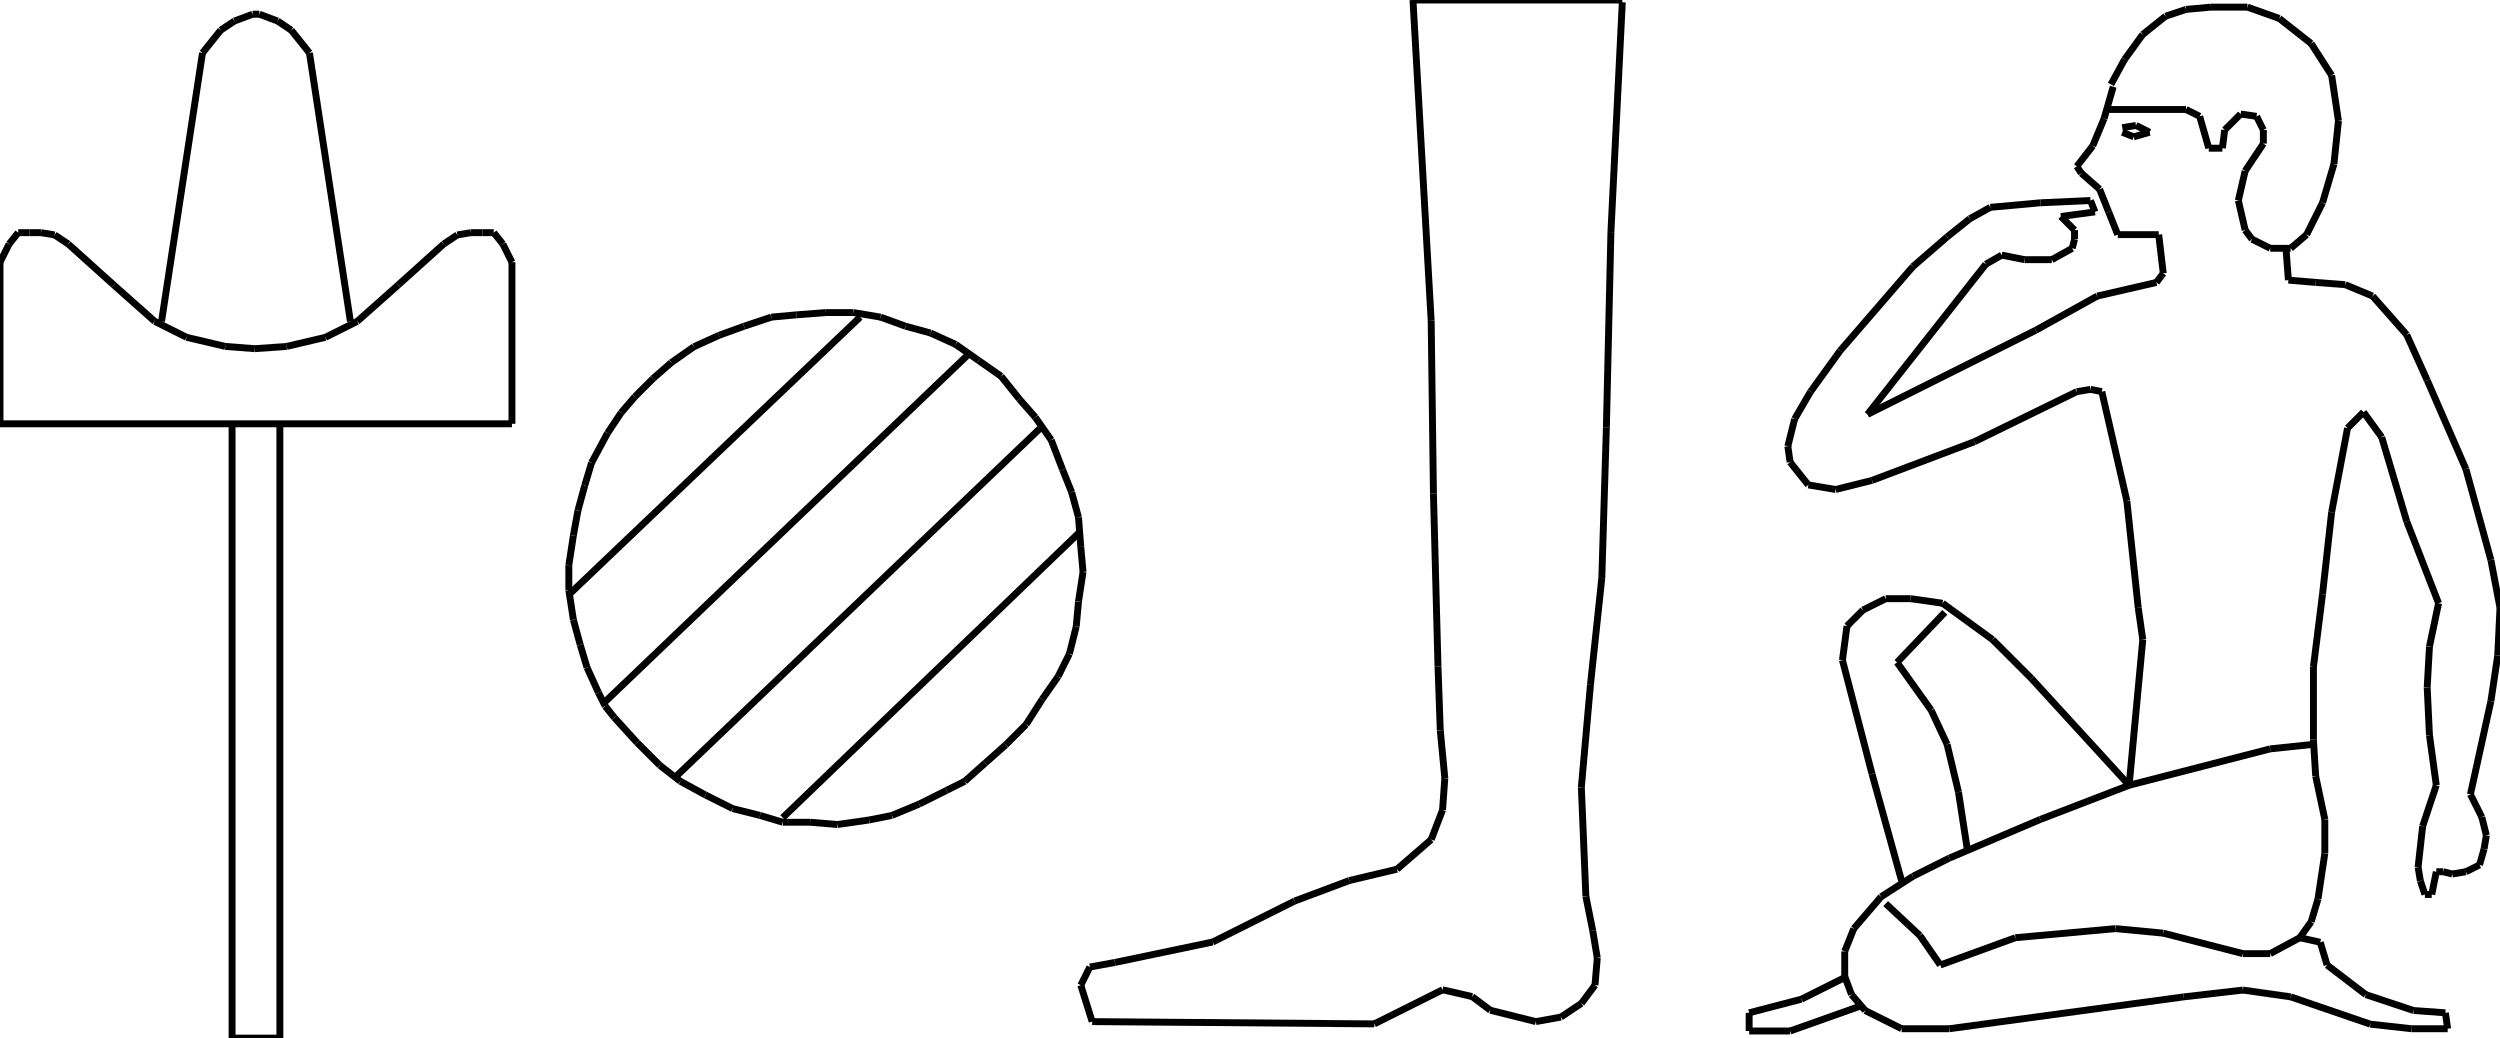 <?xml version="1.0" encoding="iso-8859-1"?>
<!-- Generator: Adobe Illustrator 16.0.1, SVG Export Plug-In . SVG Version: 6.00 Build 0)  -->
<!DOCTYPE svg PUBLIC "-//W3C//DTD SVG 1.1//EN" "http://www.w3.org/Graphics/SVG/1.1/DTD/svg11.dtd">
<svg version="1.1" id="Ebene_1" xmlns="http://www.w3.org/2000/svg" xmlns:xlink="http://www.w3.org/1999/xlink" x="0px" y="0px"
	 width="361.646px" height="150.172px" viewBox="0 0 361.646 150.172" style="enable-background:new 0 0 361.646 150.172;"
	 xml:space="preserve">
<g>
	<line style="fill:none;stroke:#000000;stroke-miterlimit:1;" x1="234.68" y1="0.329" x2="233.033" y2="33.573"/>
	<line style="fill:none;stroke:#000000;stroke-miterlimit:1;" x1="233.033" y1="33.573" x2="232.375" y2="61.879"/>
	<line style="fill:none;stroke:#000000;stroke-miterlimit:1;" x1="232.375" y1="61.879" x2="231.717" y2="83.603"/>
	<line style="fill:none;stroke:#000000;stroke-miterlimit:1;" x1="231.717" y1="83.603" x2="230.07" y2="99.072"/>
	<line style="fill:none;stroke:#000000;stroke-miterlimit:1;" x1="230.07" y1="99.072" x2="228.754" y2="113.884"/>
	<line style="fill:none;stroke:#000000;stroke-miterlimit:1;" x1="228.754" y1="113.884" x2="229.412" y2="129.683"/>
	<line style="fill:none;stroke:#000000;stroke-miterlimit:1;" x1="229.412" y1="129.683" x2="230.4" y2="134.62"/>
	<line style="fill:none;stroke:#000000;stroke-miterlimit:1;" x1="230.4" y1="134.62" x2="231.059" y2="138.569"/>
	<line style="fill:none;stroke:#000000;stroke-miterlimit:1;" x1="231.059" y1="138.569" x2="230.729" y2="142.519"/>
	<line style="fill:none;stroke:#000000;stroke-miterlimit:1;" x1="230.729" y1="142.519" x2="228.754" y2="145.152"/>
	<line style="fill:none;stroke:#000000;stroke-miterlimit:1;" x1="228.754" y1="145.152" x2="225.793" y2="147.127"/>
	<line style="fill:none;stroke:#000000;stroke-miterlimit:1;" x1="225.793" y1="147.127" x2="222.172" y2="147.785"/>
	<line style="fill:none;stroke:#000000;stroke-miterlimit:1;" x1="222.172" y1="147.785" x2="215.588" y2="146.14"/>
	<line style="fill:none;stroke:#000000;stroke-miterlimit:1;" x1="215.588" y1="146.14" x2="212.955" y2="144.165"/>
	<line style="fill:none;stroke:#000000;stroke-miterlimit:1;" x1="212.955" y1="144.165" x2="208.676" y2="143.178"/>
	<line style="fill:none;stroke:#000000;stroke-miterlimit:1;" x1="208.676" y1="143.178" x2="198.803" y2="148.114"/>
	<line style="fill:none;stroke:#000000;stroke-miterlimit:1;" x1="198.803" y1="148.114" x2="157.989" y2="147.785"/>
	<line style="fill:none;stroke:#000000;stroke-miterlimit:1;" x1="157.989" y1="147.785" x2="156.343" y2="142.519"/>
	<line style="fill:none;stroke:#000000;stroke-miterlimit:1;" x1="156.343" y1="142.519" x2="157.66" y2="139.886"/>
	<line style="fill:none;stroke:#000000;stroke-miterlimit:1;" x1="157.66" y1="139.886" x2="161.28" y2="139.228"/>
	<line style="fill:none;stroke:#000000;stroke-miterlimit:1;" x1="161.28" y1="139.228" x2="175.433" y2="136.266"/>
	<line style="fill:none;stroke:#000000;stroke-miterlimit:1;" x1="175.433" y1="136.266" x2="187.283" y2="130.341"/>
	<line style="fill:none;stroke:#000000;stroke-miterlimit:1;" x1="187.283" y1="130.341" x2="195.182" y2="127.379"/>
	<line style="fill:none;stroke:#000000;stroke-miterlimit:1;" x1="195.182" y1="127.379" x2="202.094" y2="125.732"/>
	<line style="fill:none;stroke:#000000;stroke-miterlimit:1;" x1="202.094" y1="125.732" x2="207.031" y2="121.454"/>
	<line style="fill:none;stroke:#000000;stroke-miterlimit:1;" x1="207.031" y1="121.454" x2="208.676" y2="117.175"/>
	<line style="fill:none;stroke:#000000;stroke-miterlimit:1;" x1="208.676" y1="117.175" x2="209.006" y2="112.567"/>
	<line style="fill:none;stroke:#000000;stroke-miterlimit:1;" x1="209.006" y1="112.567" x2="208.348" y2="105.655"/>
	<line style="fill:none;stroke:#000000;stroke-miterlimit:1;" x1="208.348" y1="105.655" x2="208.018" y2="96.439"/>
	<line style="fill:none;stroke:#000000;stroke-miterlimit:1;" x1="208.018" y1="96.439" x2="207.359" y2="71.424"/>
	<line style="fill:none;stroke:#000000;stroke-miterlimit:1;" x1="207.359" y1="71.424" x2="207.031" y2="46.409"/>
	<line style="fill:none;stroke:#000000;stroke-miterlimit:1;" x1="207.031" y1="46.409" x2="204.398" y2="0"/>
	<line style="fill:none;stroke:#000000;stroke-miterlimit:1;" x1="204.398" y1="0" x2="234.68" y2="0"/>
	<line style="fill:none;stroke:#000000;stroke-miterlimit:1;" x1="113.225" y1="118.286" x2="156.014" y2="77.143"/>
	<line style="fill:none;stroke:#000000;stroke-miterlimit:1;" x1="97.755" y1="112.361" x2="150.418" y2="62.002"/>
	<line style="fill:none;stroke:#000000;stroke-miterlimit:1;" x1="87.552" y1="101.5" x2="140.215" y2="51.141"/>
	<line style="fill:none;stroke:#000000;stroke-miterlimit:1;" x1="82.286" y1="86.03" x2="124.416" y2="45.875"/>
	<line style="fill:none;stroke:#000000;stroke-miterlimit:1;" x1="134.62" y1="48.179" x2="130.999" y2="47.191"/>
	<line style="fill:none;stroke:#000000;stroke-miterlimit:1;" x1="130.999" y1="47.191" x2="127.378" y2="45.875"/>
	<line style="fill:none;stroke:#000000;stroke-miterlimit:1;" x1="127.378" y1="45.875" x2="123.429" y2="45.216"/>
	<line style="fill:none;stroke:#000000;stroke-miterlimit:1;" x1="123.429" y1="45.216" x2="119.479" y2="45.216"/>
	<line style="fill:none;stroke:#000000;stroke-miterlimit:1;" x1="119.479" y1="45.216" x2="115.2" y2="45.545"/>
	<line style="fill:none;stroke:#000000;stroke-miterlimit:1;" x1="115.2" y1="45.545" x2="111.58" y2="45.875"/>
	<line style="fill:none;stroke:#000000;stroke-miterlimit:1;" x1="111.58" y1="45.875" x2="107.63" y2="47.191"/>
	<line style="fill:none;stroke:#000000;stroke-miterlimit:1;" x1="107.63" y1="47.191" x2="104.009" y2="48.508"/>
	<line style="fill:none;stroke:#000000;stroke-miterlimit:1;" x1="104.009" y1="48.508" x2="100.389" y2="50.153"/>
	<line style="fill:none;stroke:#000000;stroke-miterlimit:1;" x1="100.389" y1="50.153" x2="97.097" y2="52.458"/>
	<line style="fill:none;stroke:#000000;stroke-miterlimit:1;" x1="97.097" y1="52.458" x2="94.464" y2="54.761"/>
	<line style="fill:none;stroke:#000000;stroke-miterlimit:1;" x1="94.464" y1="54.761" x2="91.831" y2="57.395"/>
	<line style="fill:none;stroke:#000000;stroke-miterlimit:1;" x1="91.831" y1="57.395" x2="89.856" y2="59.698"/>
	<line style="fill:none;stroke:#000000;stroke-miterlimit:1;" x1="89.856" y1="59.698" x2="87.881" y2="62.661"/>
	<line style="fill:none;stroke:#000000;stroke-miterlimit:1;" x1="87.881" y1="62.661" x2="85.577" y2="66.939"/>
	<line style="fill:none;stroke:#000000;stroke-miterlimit:1;" x1="85.577" y1="66.939" x2="84.59" y2="70.231"/>
	<line style="fill:none;stroke:#000000;stroke-miterlimit:1;" x1="84.59" y1="70.231" x2="83.603" y2="73.852"/>
	<line style="fill:none;stroke:#000000;stroke-miterlimit:1;" x1="83.603" y1="73.852" x2="82.944" y2="77.473"/>
	<line style="fill:none;stroke:#000000;stroke-miterlimit:1;" x1="82.944" y1="77.473" x2="82.286" y2="81.751"/>
	<line style="fill:none;stroke:#000000;stroke-miterlimit:1;" x1="82.286" y1="81.751" x2="82.286" y2="85.372"/>
	<line style="fill:none;stroke:#000000;stroke-miterlimit:1;" x1="82.286" y1="85.372" x2="82.944" y2="89.65"/>
	<line style="fill:none;stroke:#000000;stroke-miterlimit:1;" x1="82.944" y1="89.65" x2="83.932" y2="93.271"/>
	<line style="fill:none;stroke:#000000;stroke-miterlimit:1;" x1="83.932" y1="93.271" x2="84.919" y2="96.562"/>
	<line style="fill:none;stroke:#000000;stroke-miterlimit:1;" x1="84.919" y1="96.562" x2="86.564" y2="100.183"/>
	<line style="fill:none;stroke:#000000;stroke-miterlimit:1;" x1="86.564" y1="100.183" x2="87.552" y2="102.158"/>
	<line style="fill:none;stroke:#000000;stroke-miterlimit:1;" x1="87.552" y1="102.158" x2="88.869" y2="103.804"/>
	<line style="fill:none;stroke:#000000;stroke-miterlimit:1;" x1="88.869" y1="103.804" x2="92.16" y2="107.424"/>
	<line style="fill:none;stroke:#000000;stroke-miterlimit:1;" x1="92.16" y1="107.424" x2="95.452" y2="110.716"/>
	<line style="fill:none;stroke:#000000;stroke-miterlimit:1;" x1="95.452" y1="110.716" x2="98.414" y2="113.02"/>
	<line style="fill:none;stroke:#000000;stroke-miterlimit:1;" x1="98.414" y1="113.02" x2="102.034" y2="114.994"/>
	<line style="fill:none;stroke:#000000;stroke-miterlimit:1;" x1="102.034" y1="114.994" x2="105.984" y2="116.97"/>
	<line style="fill:none;stroke:#000000;stroke-miterlimit:1;" x1="105.984" y1="116.97" x2="109.934" y2="117.957"/>
	<line style="fill:none;stroke:#000000;stroke-miterlimit:1;" x1="109.934" y1="117.957" x2="113.225" y2="118.944"/>
	<line style="fill:none;stroke:#000000;stroke-miterlimit:1;" x1="113.225" y1="118.944" x2="117.175" y2="118.944"/>
	<line style="fill:none;stroke:#000000;stroke-miterlimit:1;" x1="117.175" y1="118.944" x2="121.125" y2="119.273"/>
	<line style="fill:none;stroke:#000000;stroke-miterlimit:1;" x1="121.125" y1="119.273" x2="125.733" y2="118.615"/>
	<line style="fill:none;stroke:#000000;stroke-miterlimit:1;" x1="125.733" y1="118.615" x2="129.024" y2="117.957"/>
	<line style="fill:none;stroke:#000000;stroke-miterlimit:1;" x1="129.024" y1="117.957" x2="132.974" y2="116.312"/>
	<line style="fill:none;stroke:#000000;stroke-miterlimit:1;" x1="132.974" y1="116.312" x2="136.923" y2="114.336"/>
	<line style="fill:none;stroke:#000000;stroke-miterlimit:1;" x1="136.923" y1="114.336" x2="139.557" y2="113.02"/>
	<line style="fill:none;stroke:#000000;stroke-miterlimit:1;" x1="139.557" y1="113.02" x2="142.519" y2="110.387"/>
	<line style="fill:none;stroke:#000000;stroke-miterlimit:1;" x1="142.519" y1="110.387" x2="145.481" y2="107.753"/>
	<line style="fill:none;stroke:#000000;stroke-miterlimit:1;" x1="145.481" y1="107.753" x2="148.443" y2="104.791"/>
	<line style="fill:none;stroke:#000000;stroke-miterlimit:1;" x1="148.443" y1="104.791" x2="150.748" y2="101.171"/>
	<line style="fill:none;stroke:#000000;stroke-miterlimit:1;" x1="150.748" y1="101.171" x2="153.052" y2="97.879"/>
	<line style="fill:none;stroke:#000000;stroke-miterlimit:1;" x1="153.052" y1="97.879" x2="154.697" y2="94.588"/>
	<line style="fill:none;stroke:#000000;stroke-miterlimit:1;" x1="154.697" y1="94.588" x2="155.685" y2="90.638"/>
	<line style="fill:none;stroke:#000000;stroke-miterlimit:1;" x1="155.685" y1="90.638" x2="156.014" y2="87.018"/>
	<line style="fill:none;stroke:#000000;stroke-miterlimit:1;" x1="156.014" y1="87.018" x2="156.672" y2="82.738"/>
	<line style="fill:none;stroke:#000000;stroke-miterlimit:1;" x1="156.672" y1="82.738" x2="156.343" y2="79.118"/>
	<line style="fill:none;stroke:#000000;stroke-miterlimit:1;" x1="156.343" y1="79.118" x2="156.014" y2="74.839"/>
	<line style="fill:none;stroke:#000000;stroke-miterlimit:1;" x1="156.014" y1="74.839" x2="155.026" y2="71.218"/>
	<line style="fill:none;stroke:#000000;stroke-miterlimit:1;" x1="155.026" y1="71.218" x2="153.71" y2="67.927"/>
	<line style="fill:none;stroke:#000000;stroke-miterlimit:1;" x1="153.71" y1="67.927" x2="152.064" y2="63.648"/>
	<line style="fill:none;stroke:#000000;stroke-miterlimit:1;" x1="152.064" y1="63.648" x2="149.76" y2="60.357"/>
	<line style="fill:none;stroke:#000000;stroke-miterlimit:1;" x1="149.76" y1="60.357" x2="147.456" y2="57.724"/>
	<line style="fill:none;stroke:#000000;stroke-miterlimit:1;" x1="147.456" y1="57.724" x2="144.823" y2="54.432"/>
	<line style="fill:none;stroke:#000000;stroke-miterlimit:1;" x1="144.823" y1="54.432" x2="141.532" y2="52.128"/>
	<line style="fill:none;stroke:#000000;stroke-miterlimit:1;" x1="141.532" y1="52.128" x2="138.24" y2="49.824"/>
	<line style="fill:none;stroke:#000000;stroke-miterlimit:1;" x1="138.24" y1="49.824" x2="134.62" y2="48.179"/>
	<line style="fill:none;stroke:#000000;stroke-miterlimit:1;" x1="33.573" y1="61.632" x2="33.573" y2="150.172"/>
	<line style="fill:none;stroke:#000000;stroke-miterlimit:1;" x1="33.573" y1="150.172" x2="40.485" y2="150.172"/>
	<line style="fill:none;stroke:#000000;stroke-miterlimit:1;" x1="40.485" y1="150.172" x2="40.485" y2="61.632"/>
	<line style="fill:none;stroke:#000000;stroke-miterlimit:1;" x1="0" y1="61.303" x2="74.057" y2="61.303"/>
	<line style="fill:none;stroke:#000000;stroke-miterlimit:1;" x1="74.057" y1="61.303" x2="74.057" y2="37.934"/>
	<line style="fill:none;stroke:#000000;stroke-miterlimit:1;" x1="74.057" y1="37.934" x2="72.741" y2="35.301"/>
	<line style="fill:none;stroke:#000000;stroke-miterlimit:1;" x1="72.741" y1="35.301" x2="71.424" y2="33.655"/>
	<line style="fill:none;stroke:#000000;stroke-miterlimit:1;" x1="71.424" y1="33.655" x2="69.778" y2="33.655"/>
	<line style="fill:none;stroke:#000000;stroke-miterlimit:1;" x1="69.778" y1="33.655" x2="68.133" y2="33.655"/>
	<line style="fill:none;stroke:#000000;stroke-miterlimit:1;" x1="68.133" y1="33.655" x2="66.158" y2="33.984"/>
	<line style="fill:none;stroke:#000000;stroke-miterlimit:1;" x1="66.158" y1="33.984" x2="64.183" y2="35.301"/>
	<line style="fill:none;stroke:#000000;stroke-miterlimit:1;" x1="64.183" y1="35.301" x2="57.6" y2="41.226"/>
	<line style="fill:none;stroke:#000000;stroke-miterlimit:1;" x1="57.6" y1="41.226" x2="51.675" y2="46.492"/>
	<line style="fill:none;stroke:#000000;stroke-miterlimit:1;" x1="51.675" y1="46.492" x2="47.067" y2="48.795"/>
	<line style="fill:none;stroke:#000000;stroke-miterlimit:1;" x1="47.067" y1="48.795" x2="41.472" y2="50.112"/>
	<line style="fill:none;stroke:#000000;stroke-miterlimit:1;" x1="41.472" y1="50.112" x2="36.864" y2="50.441"/>
	<line style="fill:none;stroke:#000000;stroke-miterlimit:1;" x1="36.864" y1="50.441" x2="32.585" y2="50.112"/>
	<line style="fill:none;stroke:#000000;stroke-miterlimit:1;" x1="32.585" y1="50.112" x2="26.99" y2="48.795"/>
	<line style="fill:none;stroke:#000000;stroke-miterlimit:1;" x1="26.99" y1="48.795" x2="22.382" y2="46.492"/>
	<line style="fill:none;stroke:#000000;stroke-miterlimit:1;" x1="22.382" y1="46.492" x2="16.457" y2="41.226"/>
	<line style="fill:none;stroke:#000000;stroke-miterlimit:1;" x1="16.457" y1="41.226" x2="9.875" y2="35.301"/>
	<line style="fill:none;stroke:#000000;stroke-miterlimit:1;" x1="9.875" y1="35.301" x2="7.899" y2="33.984"/>
	<line style="fill:none;stroke:#000000;stroke-miterlimit:1;" x1="7.899" y1="33.984" x2="5.925" y2="33.655"/>
	<line style="fill:none;stroke:#000000;stroke-miterlimit:1;" x1="5.925" y1="33.655" x2="4.279" y2="33.655"/>
	<line style="fill:none;stroke:#000000;stroke-miterlimit:1;" x1="4.279" y1="33.655" x2="2.633" y2="33.655"/>
	<line style="fill:none;stroke:#000000;stroke-miterlimit:1;" x1="2.633" y1="33.655" x2="1.317" y2="35.301"/>
	<line style="fill:none;stroke:#000000;stroke-miterlimit:1;" x1="1.317" y1="35.301" x2="0" y2="37.934"/>
	<line style="fill:none;stroke:#000000;stroke-miterlimit:1;" x1="0" y1="37.934" x2="0" y2="61.303"/>
	<line style="fill:none;stroke:#000000;stroke-miterlimit:1;" x1="50.688" y1="46.492" x2="44.764" y2="7.653"/>
	<line style="fill:none;stroke:#000000;stroke-miterlimit:1;" x1="44.764" y1="7.653" x2="42.13" y2="4.361"/>
	<line style="fill:none;stroke:#000000;stroke-miterlimit:1;" x1="42.13" y1="4.361" x2="40.156" y2="3.045"/>
	<line style="fill:none;stroke:#000000;stroke-miterlimit:1;" x1="40.156" y1="3.045" x2="37.522" y2="2.057"/>
	<line style="fill:none;stroke:#000000;stroke-miterlimit:1;" x1="37.522" y1="2.057" x2="36.535" y2="2.057"/>
	<line style="fill:none;stroke:#000000;stroke-miterlimit:1;" x1="36.535" y1="2.057" x2="33.902" y2="3.045"/>
	<line style="fill:none;stroke:#000000;stroke-miterlimit:1;" x1="33.902" y1="3.045" x2="31.927" y2="4.361"/>
	<line style="fill:none;stroke:#000000;stroke-miterlimit:1;" x1="31.927" y1="4.361" x2="29.294" y2="7.653"/>
	<line style="fill:none;stroke:#000000;stroke-miterlimit:1;" x1="29.294" y1="7.653" x2="23.369" y2="46.492"/>
	<line style="fill:none;stroke:#000000;stroke-miterlimit:1;" x1="305.033" y1="15.84" x2="316.225" y2="15.84"/>
	<line style="fill:none;stroke:#000000;stroke-miterlimit:1;" x1="316.225" y1="15.84" x2="318.199" y2="16.828"/>
	<line style="fill:none;stroke:#000000;stroke-miterlimit:1;" x1="318.199" y1="16.828" x2="319.516" y2="21.436"/>
	<line style="fill:none;stroke:#000000;stroke-miterlimit:1;" x1="319.516" y1="21.436" x2="321.49" y2="21.436"/>
	<line style="fill:none;stroke:#000000;stroke-miterlimit:1;" x1="321.49" y1="21.436" x2="321.82" y2="18.802"/>
	<line style="fill:none;stroke:#000000;stroke-miterlimit:1;" x1="321.82" y1="18.802" x2="324.123" y2="16.499"/>
	<line style="fill:none;stroke:#000000;stroke-miterlimit:1;" x1="324.123" y1="16.499" x2="326.428" y2="16.828"/>
	<line style="fill:none;stroke:#000000;stroke-miterlimit:1;" x1="326.428" y1="16.828" x2="327.414" y2="18.802"/>
	<line style="fill:none;stroke:#000000;stroke-miterlimit:1;" x1="327.414" y1="18.802" x2="327.414" y2="20.777"/>
	<line style="fill:none;stroke:#000000;stroke-miterlimit:1;" x1="327.414" y1="20.777" x2="324.781" y2="24.727"/>
	<line style="fill:none;stroke:#000000;stroke-miterlimit:1;" x1="324.781" y1="24.727" x2="323.795" y2="29.006"/>
	<line style="fill:none;stroke:#000000;stroke-miterlimit:1;" x1="323.795" y1="29.006" x2="324.781" y2="33.285"/>
	<line style="fill:none;stroke:#000000;stroke-miterlimit:1;" x1="324.781" y1="33.285" x2="325.77" y2="34.602"/>
	<line style="fill:none;stroke:#000000;stroke-miterlimit:1;" x1="325.77" y1="34.602" x2="328.402" y2="35.918"/>
	<line style="fill:none;stroke:#000000;stroke-miterlimit:1;" x1="328.402" y1="35.918" x2="331.365" y2="35.918"/>
	<line style="fill:none;stroke:#000000;stroke-miterlimit:1;" x1="331.365" y1="35.918" x2="333.668" y2="33.943"/>
	<line style="fill:none;stroke:#000000;stroke-miterlimit:1;" x1="333.668" y1="33.943" x2="335.973" y2="29.335"/>
	<line style="fill:none;stroke:#000000;stroke-miterlimit:1;" x1="335.973" y1="29.335" x2="337.619" y2="23.74"/>
	<line style="fill:none;stroke:#000000;stroke-miterlimit:1;" x1="337.619" y1="23.74" x2="338.277" y2="17.486"/>
	<line style="fill:none;stroke:#000000;stroke-miterlimit:1;" x1="338.277" y1="17.486" x2="337.289" y2="10.903"/>
	<line style="fill:none;stroke:#000000;stroke-miterlimit:1;" x1="337.289" y1="10.903" x2="334.326" y2="6.295"/>
	<line style="fill:none;stroke:#000000;stroke-miterlimit:1;" x1="334.326" y1="6.295" x2="329.719" y2="2.674"/>
	<line style="fill:none;stroke:#000000;stroke-miterlimit:1;" x1="329.719" y1="2.674" x2="325.111" y2="1.029"/>
	<line style="fill:none;stroke:#000000;stroke-miterlimit:1;" x1="325.111" y1="1.029" x2="319.844" y2="1.029"/>
	<line style="fill:none;stroke:#000000;stroke-miterlimit:1;" x1="319.844" y1="1.029" x2="316.225" y2="1.358"/>
	<line style="fill:none;stroke:#000000;stroke-miterlimit:1;" x1="316.225" y1="1.358" x2="313.262" y2="2.345"/>
	<line style="fill:none;stroke:#000000;stroke-miterlimit:1;" x1="313.262" y1="2.345" x2="309.971" y2="4.979"/>
	<line style="fill:none;stroke:#000000;stroke-miterlimit:1;" x1="309.971" y1="4.979" x2="307.338" y2="8.599"/>
	<line style="fill:none;stroke:#000000;stroke-miterlimit:1;" x1="307.338" y1="8.599" x2="305.363" y2="12.22"/>
	<line style="fill:none;stroke:#000000;stroke-miterlimit:1;" x1="307.008" y1="19.132" x2="308.654" y2="19.79"/>
	<line style="fill:none;stroke:#000000;stroke-miterlimit:1;" x1="308.654" y1="19.79" x2="310.957" y2="19.132"/>
	<line style="fill:none;stroke:#000000;stroke-miterlimit:1;" x1="310.957" y1="19.132" x2="308.982" y2="18.144"/>
	<line style="fill:none;stroke:#000000;stroke-miterlimit:1;" x1="308.982" y1="18.144" x2="307.008" y2="18.473"/>
	<line style="fill:none;stroke:#000000;stroke-miterlimit:1;" x1="305.691" y1="12.549" x2="304.375" y2="17.157"/>
	<line style="fill:none;stroke:#000000;stroke-miterlimit:1;" x1="304.375" y1="17.157" x2="302.729" y2="21.106"/>
	<line style="fill:none;stroke:#000000;stroke-miterlimit:1;" x1="302.729" y1="21.106" x2="300.426" y2="24.069"/>
	<line style="fill:none;stroke:#000000;stroke-miterlimit:1;" x1="300.426" y1="24.069" x2="301.084" y2="25.056"/>
	<line style="fill:none;stroke:#000000;stroke-miterlimit:1;" x1="301.084" y1="25.056" x2="303.717" y2="27.36"/>
	<line style="fill:none;stroke:#000000;stroke-miterlimit:1;" x1="303.717" y1="27.36" x2="305.033" y2="30.651"/>
	<line style="fill:none;stroke:#000000;stroke-miterlimit:1;" x1="305.033" y1="30.651" x2="306.35" y2="33.943"/>
	<line style="fill:none;stroke:#000000;stroke-miterlimit:1;" x1="306.35" y1="33.943" x2="312.275" y2="33.943"/>
	<line style="fill:none;stroke:#000000;stroke-miterlimit:1;" x1="312.275" y1="33.943" x2="312.934" y2="39.539"/>
	<line style="fill:none;stroke:#000000;stroke-miterlimit:1;" x1="312.934" y1="39.539" x2="311.945" y2="40.855"/>
	<line style="fill:none;stroke:#000000;stroke-miterlimit:1;" x1="311.945" y1="40.855" x2="303.387" y2="42.83"/>
	<line style="fill:none;stroke:#000000;stroke-miterlimit:1;" x1="303.387" y1="42.83" x2="294.5" y2="47.767"/>
	<line style="fill:none;stroke:#000000;stroke-miterlimit:1;" x1="294.5" y1="47.767" x2="270.145" y2="59.945"/>
	<line style="fill:none;stroke:#000000;stroke-miterlimit:1;" x1="270.145" y1="59.945" x2="287.26" y2="38.222"/>
	<line style="fill:none;stroke:#000000;stroke-miterlimit:1;" x1="287.26" y1="38.222" x2="289.564" y2="36.905"/>
	<line style="fill:none;stroke:#000000;stroke-miterlimit:1;" x1="289.564" y1="36.905" x2="292.855" y2="37.563"/>
	<line style="fill:none;stroke:#000000;stroke-miterlimit:1;" x1="292.855" y1="37.563" x2="296.805" y2="37.563"/>
	<line style="fill:none;stroke:#000000;stroke-miterlimit:1;" x1="296.805" y1="37.563" x2="299.768" y2="35.918"/>
	<line style="fill:none;stroke:#000000;stroke-miterlimit:1;" x1="299.768" y1="35.918" x2="300.096" y2="34.602"/>
	<line style="fill:none;stroke:#000000;stroke-miterlimit:1;" x1="300.096" y1="34.602" x2="300.096" y2="33.285"/>
	<line style="fill:none;stroke:#000000;stroke-miterlimit:1;" x1="300.096" y1="33.285" x2="298.121" y2="31.31"/>
	<line style="fill:none;stroke:#000000;stroke-miterlimit:1;" x1="298.121" y1="31.31" x2="303.059" y2="30.651"/>
	<line style="fill:none;stroke:#000000;stroke-miterlimit:1;" x1="303.059" y1="30.651" x2="302.4" y2="29.006"/>
	<line style="fill:none;stroke:#000000;stroke-miterlimit:1;" x1="302.4" y1="29.006" x2="295.158" y2="29.335"/>
	<line style="fill:none;stroke:#000000;stroke-miterlimit:1;" x1="295.158" y1="29.335" x2="287.918" y2="29.993"/>
	<line style="fill:none;stroke:#000000;stroke-miterlimit:1;" x1="287.918" y1="29.993" x2="284.955" y2="31.639"/>
	<line style="fill:none;stroke:#000000;stroke-miterlimit:1;" x1="284.955" y1="31.639" x2="281.664" y2="34.272"/>
	<line style="fill:none;stroke:#000000;stroke-miterlimit:1;" x1="281.664" y1="34.272" x2="276.727" y2="38.551"/>
	<line style="fill:none;stroke:#000000;stroke-miterlimit:1;" x1="276.727" y1="38.551" x2="266.195" y2="50.729"/>
	<line style="fill:none;stroke:#000000;stroke-miterlimit:1;" x1="266.195" y1="50.729" x2="261.916" y2="56.654"/>
	<line style="fill:none;stroke:#000000;stroke-miterlimit:1;" x1="261.916" y1="56.654" x2="259.611" y2="60.604"/>
	<line style="fill:none;stroke:#000000;stroke-miterlimit:1;" x1="259.611" y1="60.604" x2="258.625" y2="64.553"/>
	<line style="fill:none;stroke:#000000;stroke-miterlimit:1;" x1="258.625" y1="64.553" x2="258.953" y2="66.857"/>
	<line style="fill:none;stroke:#000000;stroke-miterlimit:1;" x1="258.953" y1="66.857" x2="261.586" y2="70.149"/>
	<line style="fill:none;stroke:#000000;stroke-miterlimit:1;" x1="261.586" y1="70.149" x2="265.537" y2="70.807"/>
	<line style="fill:none;stroke:#000000;stroke-miterlimit:1;" x1="265.537" y1="70.807" x2="270.803" y2="69.49"/>
	<line style="fill:none;stroke:#000000;stroke-miterlimit:1;" x1="270.803" y1="69.49" x2="285.613" y2="63.895"/>
	<line style="fill:none;stroke:#000000;stroke-miterlimit:1;" x1="285.613" y1="63.895" x2="300.426" y2="56.654"/>
	<line style="fill:none;stroke:#000000;stroke-miterlimit:1;" x1="300.426" y1="56.654" x2="302.4" y2="56.325"/>
	<line style="fill:none;stroke:#000000;stroke-miterlimit:1;" x1="302.4" y1="56.325" x2="304.045" y2="56.654"/>
	<line style="fill:none;stroke:#000000;stroke-miterlimit:1;" x1="304.045" y1="56.654" x2="307.666" y2="72.453"/>
	<line style="fill:none;stroke:#000000;stroke-miterlimit:1;" x1="307.666" y1="72.453" x2="309.312" y2="87.923"/>
	<line style="fill:none;stroke:#000000;stroke-miterlimit:1;" x1="309.312" y1="87.923" x2="309.971" y2="92.53"/>
	<line style="fill:none;stroke:#000000;stroke-miterlimit:1;" x1="309.971" y1="92.53" x2="307.996" y2="113.596"/>
	<line style="fill:none;stroke:#000000;stroke-miterlimit:1;" x1="307.996" y1="113.596" x2="293.842" y2="98.126"/>
	<line style="fill:none;stroke:#000000;stroke-miterlimit:1;" x1="293.842" y1="98.126" x2="288.246" y2="92.53"/>
	<line style="fill:none;stroke:#000000;stroke-miterlimit:1;" x1="288.246" y1="92.53" x2="281.006" y2="87.265"/>
	<line style="fill:none;stroke:#000000;stroke-miterlimit:1;" x1="281.006" y1="87.265" x2="276.398" y2="86.605"/>
	<line style="fill:none;stroke:#000000;stroke-miterlimit:1;" x1="276.398" y1="86.605" x2="272.777" y2="86.605"/>
	<line style="fill:none;stroke:#000000;stroke-miterlimit:1;" x1="272.777" y1="86.605" x2="269.486" y2="88.252"/>
	<line style="fill:none;stroke:#000000;stroke-miterlimit:1;" x1="269.486" y1="88.252" x2="267.182" y2="90.556"/>
	<line style="fill:none;stroke:#000000;stroke-miterlimit:1;" x1="267.182" y1="90.556" x2="266.523" y2="95.493"/>
	<line style="fill:none;stroke:#000000;stroke-miterlimit:1;" x1="266.523" y1="95.493" x2="270.803" y2="111.95"/>
	<line style="fill:none;stroke:#000000;stroke-miterlimit:1;" x1="270.803" y1="111.95" x2="275.082" y2="127.42"/>
	<line style="fill:none;stroke:#000000;stroke-miterlimit:1;" x1="281.336" y1="88.581" x2="274.424" y2="95.822"/>
	<line style="fill:none;stroke:#000000;stroke-miterlimit:1;" x1="274.424" y1="95.822" x2="279.359" y2="102.733"/>
	<line style="fill:none;stroke:#000000;stroke-miterlimit:1;" x1="279.359" y1="102.733" x2="281.664" y2="107.671"/>
	<line style="fill:none;stroke:#000000;stroke-miterlimit:1;" x1="281.664" y1="107.671" x2="283.311" y2="114.583"/>
	<line style="fill:none;stroke:#000000;stroke-miterlimit:1;" x1="283.311" y1="114.583" x2="284.627" y2="123.141"/>
	<line style="fill:none;stroke:#000000;stroke-miterlimit:1;" x1="334.656" y1="107.671" x2="328.402" y2="108.329"/>
	<line style="fill:none;stroke:#000000;stroke-miterlimit:1;" x1="328.402" y1="108.329" x2="307.996" y2="113.596"/>
	<line style="fill:none;stroke:#000000;stroke-miterlimit:1;" x1="307.996" y1="113.596" x2="295.158" y2="118.533"/>
	<line style="fill:none;stroke:#000000;stroke-miterlimit:1;" x1="295.158" y1="118.533" x2="281.994" y2="124.128"/>
	<line style="fill:none;stroke:#000000;stroke-miterlimit:1;" x1="281.994" y1="124.128" x2="276.727" y2="126.762"/>
	<line style="fill:none;stroke:#000000;stroke-miterlimit:1;" x1="276.727" y1="126.762" x2="272.119" y2="129.724"/>
	<line style="fill:none;stroke:#000000;stroke-miterlimit:1;" x1="272.119" y1="129.724" x2="268.17" y2="134.332"/>
	<line style="fill:none;stroke:#000000;stroke-miterlimit:1;" x1="268.17" y1="134.332" x2="266.854" y2="137.623"/>
	<line style="fill:none;stroke:#000000;stroke-miterlimit:1;" x1="266.854" y1="137.623" x2="266.854" y2="141.243"/>
	<line style="fill:none;stroke:#000000;stroke-miterlimit:1;" x1="266.854" y1="141.243" x2="267.84" y2="143.877"/>
	<line style="fill:none;stroke:#000000;stroke-miterlimit:1;" x1="267.84" y1="143.877" x2="269.814" y2="146.181"/>
	<line style="fill:none;stroke:#000000;stroke-miterlimit:1;" x1="269.814" y1="146.181" x2="275.082" y2="148.813"/>
	<line style="fill:none;stroke:#000000;stroke-miterlimit:1;" x1="275.082" y1="148.813" x2="281.994" y2="148.813"/>
	<line style="fill:none;stroke:#000000;stroke-miterlimit:1;" x1="281.994" y1="148.813" x2="315.895" y2="144.206"/>
	<line style="fill:none;stroke:#000000;stroke-miterlimit:1;" x1="315.895" y1="144.206" x2="324.453" y2="143.219"/>
	<line style="fill:none;stroke:#000000;stroke-miterlimit:1;" x1="324.453" y1="143.219" x2="331.365" y2="144.206"/>
	<line style="fill:none;stroke:#000000;stroke-miterlimit:1;" x1="331.365" y1="144.206" x2="342.885" y2="148.155"/>
	<line style="fill:none;stroke:#000000;stroke-miterlimit:1;" x1="342.885" y1="148.155" x2="348.809" y2="148.813"/>
	<line style="fill:none;stroke:#000000;stroke-miterlimit:1;" x1="348.809" y1="148.813" x2="354.076" y2="148.813"/>
	<line style="fill:none;stroke:#000000;stroke-miterlimit:1;" x1="354.076" y1="148.813" x2="353.746" y2="146.51"/>
	<line style="fill:none;stroke:#000000;stroke-miterlimit:1;" x1="353.746" y1="146.51" x2="349.139" y2="146.181"/>
	<line style="fill:none;stroke:#000000;stroke-miterlimit:1;" x1="349.139" y1="146.181" x2="342.227" y2="143.877"/>
	<line style="fill:none;stroke:#000000;stroke-miterlimit:1;" x1="342.227" y1="143.877" x2="336.631" y2="139.598"/>
	<line style="fill:none;stroke:#000000;stroke-miterlimit:1;" x1="336.631" y1="139.598" x2="335.645" y2="136.307"/>
	<line style="fill:none;stroke:#000000;stroke-miterlimit:1;" x1="335.645" y1="136.307" x2="332.682" y2="135.648"/>
	<line style="fill:none;stroke:#000000;stroke-miterlimit:1;" x1="332.682" y1="135.648" x2="328.402" y2="137.952"/>
	<line style="fill:none;stroke:#000000;stroke-miterlimit:1;" x1="328.402" y1="137.952" x2="324.453" y2="137.952"/>
	<line style="fill:none;stroke:#000000;stroke-miterlimit:1;" x1="324.453" y1="137.952" x2="312.934" y2="134.99"/>
	<line style="fill:none;stroke:#000000;stroke-miterlimit:1;" x1="312.934" y1="134.99" x2="306.021" y2="134.332"/>
	<line style="fill:none;stroke:#000000;stroke-miterlimit:1;" x1="306.021" y1="134.332" x2="291.539" y2="135.648"/>
	<line style="fill:none;stroke:#000000;stroke-miterlimit:1;" x1="291.539" y1="135.648" x2="280.676" y2="139.598"/>
	<line style="fill:none;stroke:#000000;stroke-miterlimit:1;" x1="280.676" y1="139.598" x2="277.715" y2="135.319"/>
	<line style="fill:none;stroke:#000000;stroke-miterlimit:1;" x1="277.715" y1="135.319" x2="272.777" y2="130.711"/>
	<line style="fill:none;stroke:#000000;stroke-miterlimit:1;" x1="267.182" y1="141.243" x2="260.6" y2="144.535"/>
	<line style="fill:none;stroke:#000000;stroke-miterlimit:1;" x1="260.6" y1="144.535" x2="253.029" y2="146.51"/>
	<line style="fill:none;stroke:#000000;stroke-miterlimit:1;" x1="253.029" y1="146.51" x2="253.029" y2="149.143"/>
	<line style="fill:none;stroke:#000000;stroke-miterlimit:1;" x1="253.029" y1="149.143" x2="258.953" y2="149.143"/>
	<line style="fill:none;stroke:#000000;stroke-miterlimit:1;" x1="258.953" y1="149.143" x2="269.156" y2="145.522"/>
	<line style="fill:none;stroke:#000000;stroke-miterlimit:1;" x1="332.682" y1="135.648" x2="334.326" y2="133.344"/>
	<line style="fill:none;stroke:#000000;stroke-miterlimit:1;" x1="334.326" y1="133.344" x2="335.314" y2="130.053"/>
	<line style="fill:none;stroke:#000000;stroke-miterlimit:1;" x1="335.314" y1="130.053" x2="336.303" y2="123.47"/>
	<line style="fill:none;stroke:#000000;stroke-miterlimit:1;" x1="336.303" y1="123.47" x2="336.303" y2="118.533"/>
	<line style="fill:none;stroke:#000000;stroke-miterlimit:1;" x1="336.303" y1="118.533" x2="334.984" y2="112.279"/>
	<line style="fill:none;stroke:#000000;stroke-miterlimit:1;" x1="334.984" y1="112.279" x2="334.656" y2="107.013"/>
	<line style="fill:none;stroke:#000000;stroke-miterlimit:1;" x1="334.656" y1="107.013" x2="334.656" y2="96.48"/>
	<line style="fill:none;stroke:#000000;stroke-miterlimit:1;" x1="334.656" y1="96.48" x2="335.973" y2="85.947"/>
	<line style="fill:none;stroke:#000000;stroke-miterlimit:1;" x1="335.973" y1="85.947" x2="337.289" y2="74.099"/>
	<line style="fill:none;stroke:#000000;stroke-miterlimit:1;" x1="337.289" y1="74.099" x2="339.594" y2="61.92"/>
	<line style="fill:none;stroke:#000000;stroke-miterlimit:1;" x1="339.594" y1="61.92" x2="341.896" y2="59.616"/>
	<line style="fill:none;stroke:#000000;stroke-miterlimit:1;" x1="341.896" y1="59.616" x2="344.531" y2="63.237"/>
	<line style="fill:none;stroke:#000000;stroke-miterlimit:1;" x1="344.531" y1="63.237" x2="348.15" y2="75.415"/>
	<line style="fill:none;stroke:#000000;stroke-miterlimit:1;" x1="348.15" y1="75.415" x2="352.76" y2="87.265"/>
	<line style="fill:none;stroke:#000000;stroke-miterlimit:1;" x1="352.76" y1="87.265" x2="351.443" y2="93.518"/>
	<line style="fill:none;stroke:#000000;stroke-miterlimit:1;" x1="351.443" y1="93.518" x2="351.113" y2="99.442"/>
	<line style="fill:none;stroke:#000000;stroke-miterlimit:1;" x1="351.113" y1="99.442" x2="351.443" y2="106.354"/>
	<line style="fill:none;stroke:#000000;stroke-miterlimit:1;" x1="351.443" y1="106.354" x2="352.43" y2="113.596"/>
	<line style="fill:none;stroke:#000000;stroke-miterlimit:1;" x1="352.43" y1="113.596" x2="350.455" y2="119.521"/>
	<line style="fill:none;stroke:#000000;stroke-miterlimit:1;" x1="350.455" y1="119.521" x2="349.797" y2="125.444"/>
	<line style="fill:none;stroke:#000000;stroke-miterlimit:1;" x1="349.797" y1="125.444" x2="350.125" y2="127.42"/>
	<line style="fill:none;stroke:#000000;stroke-miterlimit:1;" x1="350.125" y1="127.42" x2="350.783" y2="129.395"/>
	<line style="fill:none;stroke:#000000;stroke-miterlimit:1;" x1="350.783" y1="129.395" x2="351.771" y2="129.395"/>
	<line style="fill:none;stroke:#000000;stroke-miterlimit:1;" x1="351.771" y1="129.395" x2="352.43" y2="126.104"/>
	<line style="fill:none;stroke:#000000;stroke-miterlimit:1;" x1="352.43" y1="126.104" x2="353.418" y2="126.104"/>
	<line style="fill:none;stroke:#000000;stroke-miterlimit:1;" x1="353.418" y1="126.104" x2="354.734" y2="126.433"/>
	<line style="fill:none;stroke:#000000;stroke-miterlimit:1;" x1="354.734" y1="126.433" x2="356.709" y2="126.104"/>
	<line style="fill:none;stroke:#000000;stroke-miterlimit:1;" x1="356.709" y1="126.104" x2="358.684" y2="125.115"/>
	<line style="fill:none;stroke:#000000;stroke-miterlimit:1;" x1="358.684" y1="125.115" x2="359.342" y2="122.812"/>
	<line style="fill:none;stroke:#000000;stroke-miterlimit:1;" x1="359.342" y1="122.812" x2="359.672" y2="120.837"/>
	<line style="fill:none;stroke:#000000;stroke-miterlimit:1;" x1="359.672" y1="120.837" x2="359.014" y2="118.204"/>
	<line style="fill:none;stroke:#000000;stroke-miterlimit:1;" x1="359.014" y1="118.204" x2="357.367" y2="114.912"/>
	<line style="fill:none;stroke:#000000;stroke-miterlimit:1;" x1="357.367" y1="114.912" x2="360.33" y2="101.417"/>
	<line style="fill:none;stroke:#000000;stroke-miterlimit:1;" x1="360.33" y1="101.417" x2="361.316" y2="94.835"/>
	<line style="fill:none;stroke:#000000;stroke-miterlimit:1;" x1="361.316" y1="94.835" x2="361.646" y2="87.923"/>
	<line style="fill:none;stroke:#000000;stroke-miterlimit:1;" x1="361.646" y1="87.923" x2="360.33" y2="81.011"/>
	<line style="fill:none;stroke:#000000;stroke-miterlimit:1;" x1="360.33" y1="81.011" x2="356.709" y2="67.845"/>
	<line style="fill:none;stroke:#000000;stroke-miterlimit:1;" x1="356.709" y1="67.845" x2="351.113" y2="55.008"/>
	<line style="fill:none;stroke:#000000;stroke-miterlimit:1;" x1="351.113" y1="55.008" x2="348.15" y2="48.425"/>
	<line style="fill:none;stroke:#000000;stroke-miterlimit:1;" x1="348.15" y1="48.425" x2="343.213" y2="42.83"/>
	<line style="fill:none;stroke:#000000;stroke-miterlimit:1;" x1="343.213" y1="42.83" x2="339.264" y2="41.184"/>
	<line style="fill:none;stroke:#000000;stroke-miterlimit:1;" x1="339.264" y1="41.184" x2="334.984" y2="40.855"/>
	<line style="fill:none;stroke:#000000;stroke-miterlimit:1;" x1="334.984" y1="40.855" x2="331.035" y2="40.526"/>
	<line style="fill:none;stroke:#000000;stroke-miterlimit:1;" x1="331.035" y1="40.526" x2="330.707" y2="36.247"/>
</g>
</svg>
